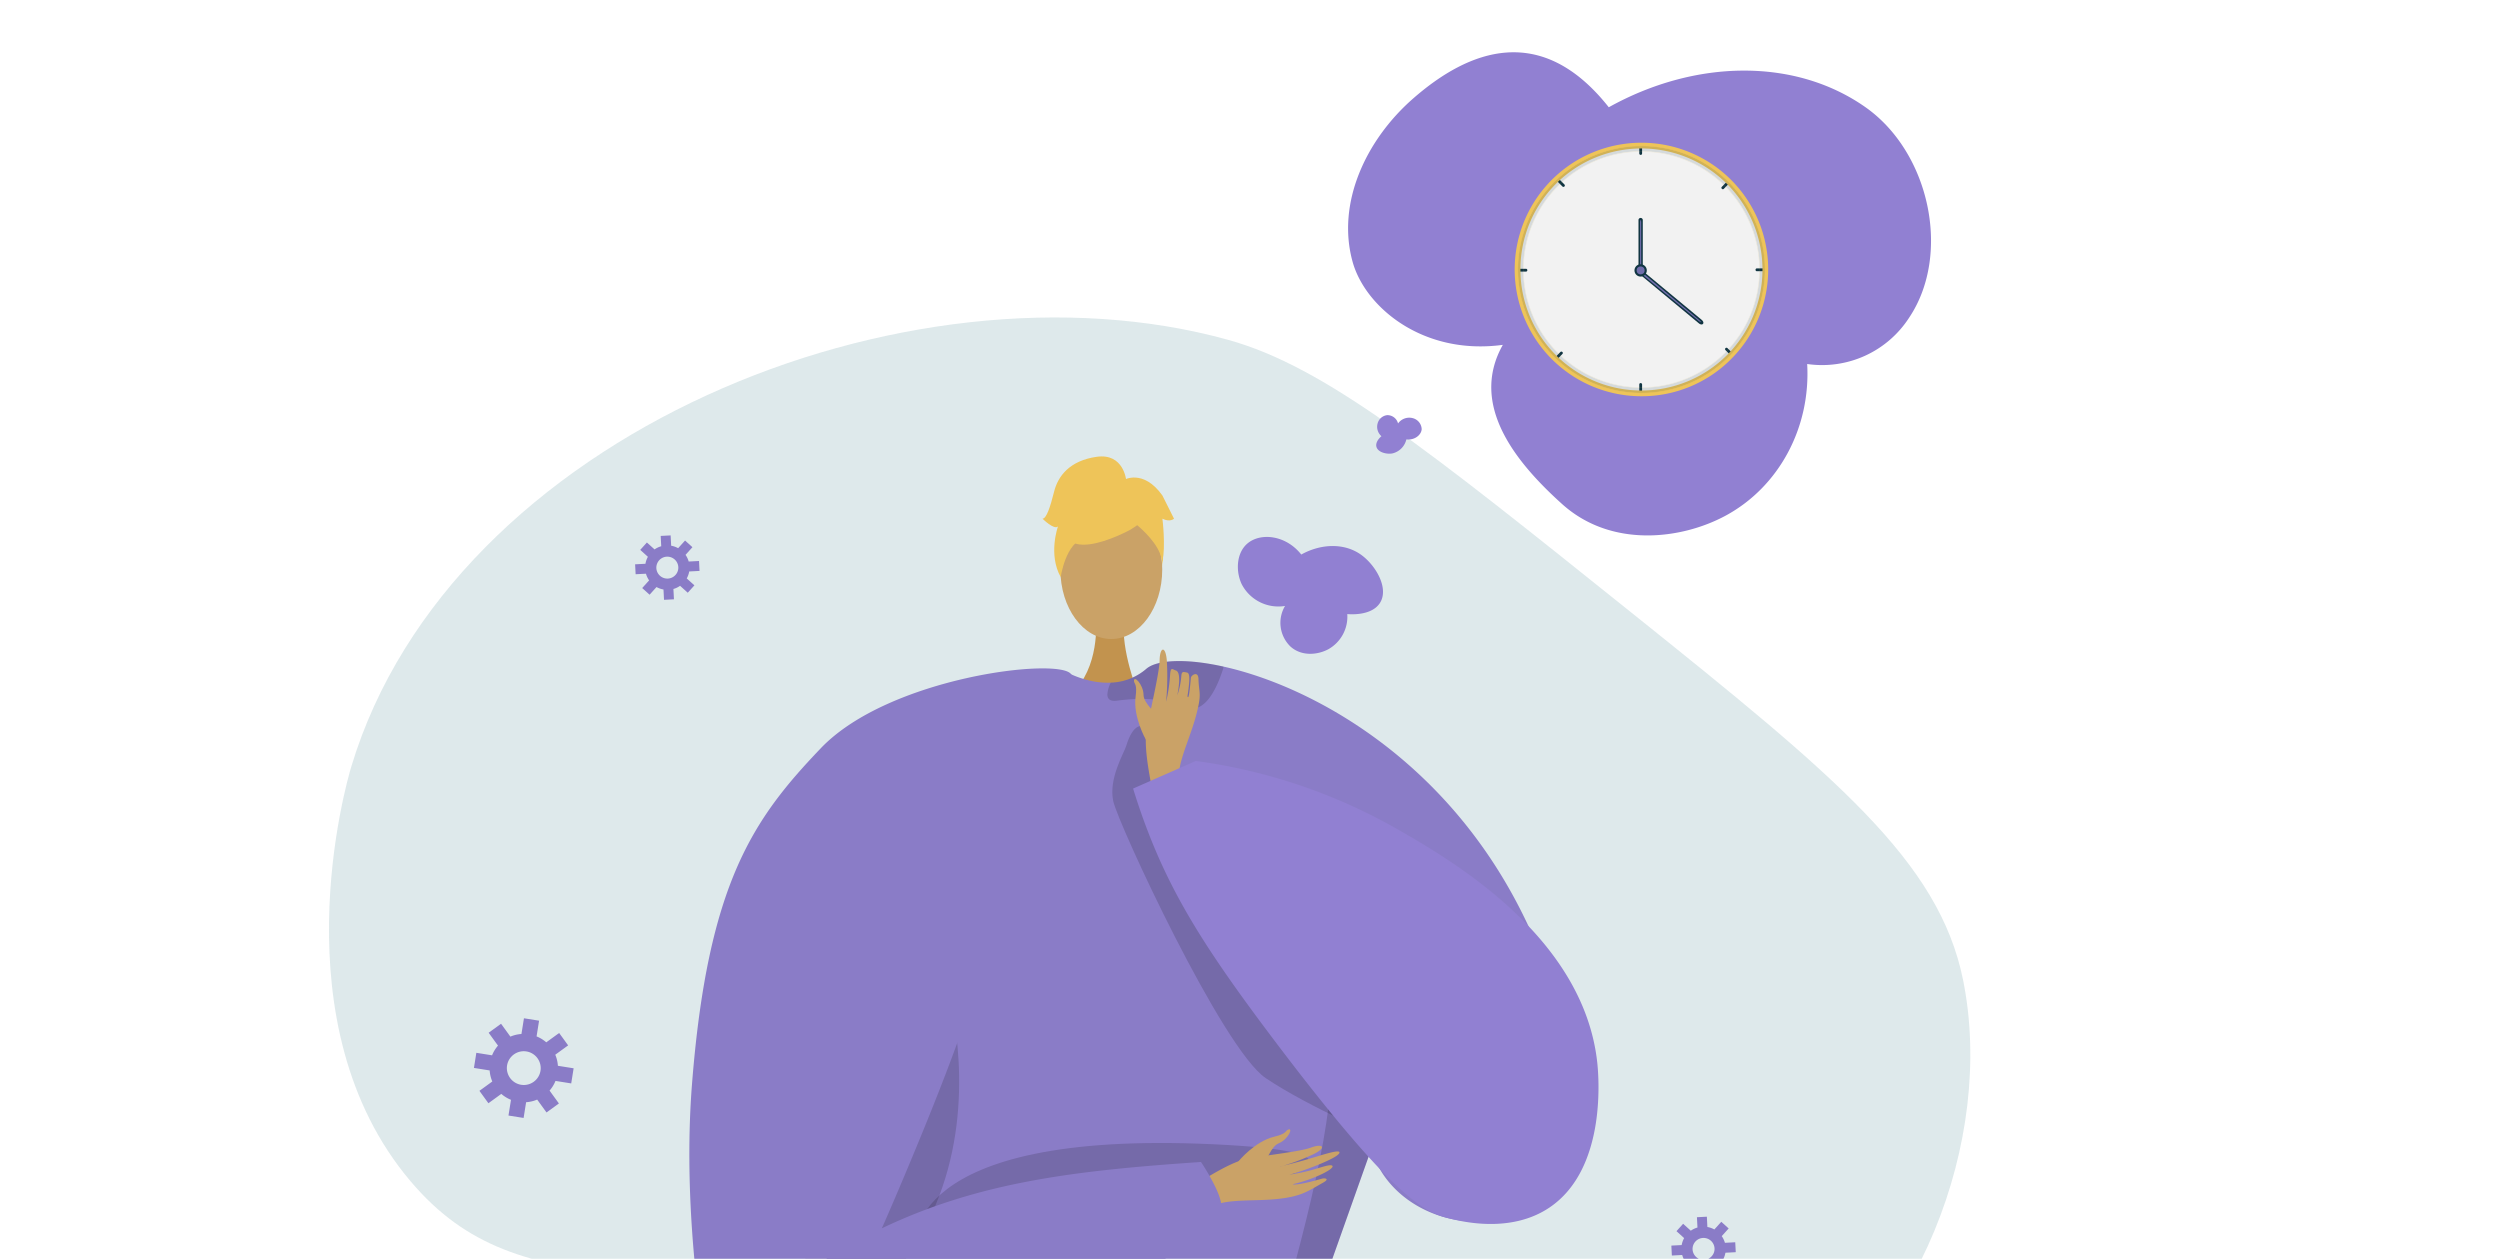 <svg xmlns="http://www.w3.org/2000/svg" xmlns:xlink="http://www.w3.org/1999/xlink" width="717" height="361" viewBox="0 0 717 361"><defs><style>.a{fill:#fff;stroke:#707070;}.b,.o{fill:none;}.c{clip-path:url(#a);}.d{fill:#bcd3d7;opacity:0.49;}.e{clip-path:url(#b);}.f{fill:#c2934e;}.g,.n{fill:#caa267;}.h,.q,.u{fill:#8a7cc7;}.i{fill:#f1c759;}.j{opacity:0.15;}.k{opacity:0.3;}.l{opacity:0.5;}.m{fill:#eec459;}.n,.q{fill-rule:evenodd;}.o{stroke:#8a7cc7;stroke-miterlimit:10;stroke-width:1.093px;}.p{fill:#9180d2;}.r{fill:#f2f2f2;}.s{fill:#113542;}.t{opacity:0.13;}.u{opacity:0.8;}</style><clipPath id="a"><rect class="a" width="717" height="361" transform="translate(236 416)"/></clipPath><clipPath id="b"><path class="b" d="M463.566,473.07c-58.677-47.015-88.015-70.524-115.56-78.172C255.98,369.344,125.243,421.936,96.493,517.256c-1.5,4.96-21.211,73.834,16.994,118.958,31.988,37.78,72.232,20.7,190.334,40.786,126.441,21.5,156.92,54.1,200.531,28.943,41.289-23.814,63.676-81.7,54.381-127.509C551.82,544.368,522.308,520.138,463.566,473.07Z" transform="translate(-90.085 -388.467)"/></clipPath></defs><g class="c" transform="translate(-236 -416)"><g transform="translate(330.353 430.996)"><g transform="translate(0 76.051)"><path class="d" d="M463.566,473.07c-58.677-47.015-88.015-70.524-115.56-78.172C255.98,369.344,125.243,421.936,96.493,517.256c-1.5,4.96-21.211,73.834,16.994,118.958,31.988,37.78,72.232,20.7,190.334,40.786,126.441,21.5,156.92,54.1,200.531,28.943,41.289-23.814,63.676-81.7,54.381-127.509C551.82,544.368,522.308,520.138,463.566,473.07Z" transform="translate(-90.085 -388.467)"/><g class="e"><g transform="translate(103.357 39.856)"><path class="f" d="M293.366,468.85s1.214,13.543-7.14,21.032,19.251,0,19.251,0-5.137-12.971-3.985-21.032S293.366,468.85,293.366,468.85Z" transform="translate(-176.758 -421.737)"/><ellipse class="g" cx="14.604" cy="19.925" rx="14.604" ry="19.925" transform="translate(106.41 12.513)"/><path class="h" d="M209.009,597.954c.311,4.892,5.369,27.056,11.692,46.757,5.18,16.172,11.226,30.693,16.2,32.7,11.026,4.438,94.277,10.528,111.394,2.364.4-.3.832-.622,1.242-.977,6.423-5.225,13.388-15.54,17.083-25.2,0-.011,9.839-27.743,11.847-33.389.023-.055.034-.1.055-.144.067-.221.144-.432.221-.632.023-.078.056-.144.078-.223,10.36,35.375,91.338,32.8,44.371-65.447-22.108-46.245-61.565-67.344-86.757-72.945-10.9-2.43-19.135-1.953-22.141.643a16.333,16.333,0,0,1-10.194,3.961,22.1,22.1,0,0,1-5.724-.522,28.538,28.538,0,0,1-6.068-2.063c-.932-.432-1.476-.743-1.476-.743a59.216,59.216,0,0,0-15.419.92C218.416,494.17,208.5,589.735,209.009,597.954Z" transform="translate(-183.246 -420.54)"/><path class="i" d="M234.521,797.618h57.39q-.116-5.272-.257-10.631c-.12-4.882-.258-9.8-.4-14.661-.146-5.156-.292-10.27-.429-15.254-.138-4.778-.267-9.436-.388-13.905-.326-12.624-.549-23.77-.507-31.866.035-7.665.309-12.59.972-13.432.249-.318.507-.258.782.172.868,1.358,1.848,6.4,2.922,14.085.577,4.083,1.169,8.912,1.788,14.325.61,5.294,1.237,11.164,1.89,17.437.455,4.4.92,9.006,1.4,13.767.542,5.457,1.1,11.1,1.668,16.878.42,4.228.841,8.525,1.271,12.865q.5,5.08,1.005,10.218h63.981c-.017-.154-.035-.318-.061-.472-.558-3.979-1.134-8.165-1.726-12.5-.7-5.156-1.427-10.527-2.157-16.018-.68-5.131-1.375-10.373-2.063-15.633-1.409-10.734-2.81-21.588-4.125-31.892-1.264-9.856-2.441-19.216-3.49-27.474-2.423-19.285-4.073-32.631-4.073-32.631-.173.172-.344.327-.524.473a.23.23,0,0,1-.043.034,7.515,7.515,0,0,1-1.813,1.082,11.236,11.236,0,0,1-2.733.766l-5.809.1c-4.3.077-10,.154-16.552.224-4.9.051-10.269.094-15.855.112-1.461.008-2.93.016-4.409.008h-.068c-3.583.009-7.218.009-10.863-.008-5.723-.026-11.455-.087-16.955-.19-5.13-.094-10.071-.223-14.61-.4q-2.951-.129-5.663-.266c-.016.009-.034,0-.051,0l-.447-.026c-.455-.025-.7-.042-.7-.042-.919-.052-1.8-.112-2.672-.173s-1.7-.111-2.51-.18h-.008c-.671-.051-1.315-.1-1.942-.163-.413-.035-.825-.077-1.22-.121-.2-.017-.4-.035-.584-.06s-.388-.043-.577-.061-.378-.042-.558-.06-.362-.043-.542-.069c-.257-.025-.507-.06-.756-.095-.963-.128-1.831-.257-2.6-.4a18.225,18.225,0,0,1-2.956-.747c-.077-.026-.154-.061-.231-.094a3.517,3.517,0,0,1-.4-.181c-.061-.034-.121-.068-.172-.094a1.642,1.642,0,0,1-.147-.1,1.064,1.064,0,0,1-.232-.2.983.983,0,0,0,.009.112c0,.069.009.18.017.327.009.189.017.439.035.748.009.206.016.437.034.687.026.472.052,1.031.078,1.667.008.164.017.327.025.5a.42.42,0,0,1,.009.1c.009.241.026.491.035.748s.034.533.043.808c.025.507.051,1.04.086,1.6.009.232.017.473.034.713.017.344.035.7.052,1.058.016.24.026.49.034.747.052.954.1,1.96.164,3.025.026.533.051,1.084.086,1.642s.051,1.135.086,1.727c.043.817.086,1.659.129,2.518.068,1.315.138,2.69.215,4.108.034.713.077,1.435.111,2.174.087,1.685.181,3.437.276,5.242.077,1.3.138,2.63.215,3.988.042.876.094,1.762.138,2.656q.153,2.822.308,5.792c.2,3.644.344,7.407.447,11.266.386,13.673.241,28.514-.283,43.056-.2,5.147-.43,10.252-.713,15.254s-.6,9.917-.963,14.661Q234.994,792.466,234.521,797.618Z" transform="translate(-181.057 -405.033)"/><path class="j" d="M367.715,609.763c-.022.077-.055.143-.077.221-.078.2-.156.41-.223.632-.022.044-.033.089-.055.144-2.008,5.646-11.847,33.378-11.847,33.389-3.694,9.662-10.66,19.978-17.083,25.2,4.359-15.785,17.949-61.542,17.426-79.979C358.452,607.144,367.715,609.751,367.715,609.763Z" transform="translate(-172.147 -411.095)"/><path class="j" d="M252.685,551.595s33.937,79.951-39.642,120.8l-1.47,1.153L210.454,654.2s32.027-52.994,32.062-54.3S252.685,551.595,252.685,551.595Z" transform="translate(-183.121 -414.334)"/><path class="j" d="M295.7,488.69c-.044,1.32.654,2.186,2.773,1.9,6.611-.9,14.077-.709,19.5,1.775a4.607,4.607,0,0,0,4.459-.189c3.472-2.029,5.624-8.086,6.478-10.771a1.828,1.828,0,0,0,.089-.587c-10.9-2.43-19.135-1.953-22.141.643a16.331,16.331,0,0,1-10.194,3.961A8.971,8.971,0,0,0,295.7,488.69Z" transform="translate(-175.811 -420.54)"/><g class="k" transform="translate(53.644 255.031)"><path d="M296.712,663.515l.579-.048S297.085,663.481,296.712,663.515Z" transform="translate(-229.368 -659.772)"/><path class="l" d="M302.031,663.807c-15.452,1.232-49.226-.951-49.226-.951-9.924-.571-16.893-1.453-18.118-2.792a1.072,1.072,0,0,0,.009.114c.073,1.552.963,19.3,2.212,42.569a11.269,11.269,0,0,0,1.623-.188,12.639,12.639,0,0,0,8.178-5.811,28.087,28.087,0,0,0,3.18-6.641C261.41,668.186,297.08,664.251,302.031,663.807Z" transform="translate(-234.687 -660.064)"/></g><g transform="translate(101.28)"><g transform="translate(4.956 5.556)"><path class="m" d="M303.305,445.738s-25.284,14.018-17.779-8.488C290.718,421.678,320.548,435.7,303.305,445.738Z" transform="translate(-283.039 -430.292)"/><path class="m" d="M299.726,440.282s14.146,8.393,12.781,16.813c0,0,3.119-25.138-10.947-25.77s-19.511.725-18.262,27.309C283.3,458.633,287.385,437.487,299.726,440.282Z" transform="translate(-283.126 -430.213)"/></g><path class="m" d="M302.566,432.007s-.711-7.833-8.475-6.724-11.093,5.547-12.2,9.984-2.219,7.765-3.328,7.765c0,0,3.328,3.328,4.436,2.218,0,0-2.879,7.978.78,14.527,0,0,1.439-10.09,6.986-11.2S302.566,432.007,302.566,432.007Z" transform="translate(-278.561 -425.175)"/><path class="m" d="M300.015,431.46s5.547-3.328,11.093,4.437l3.328,6.656s-1.11,1.11-3.328,0c0,0,1.011,7.816-.049,12.228l-3.279-13.337Z" transform="translate(-276.721 -424.697)"/></g><path class="j" d="M244.944,635.667s-4.024-32.909,85.314-28.781-64.708,26.21-64.708,26.21Z" transform="translate(-180.166 -409.624)"/><g transform="translate(0 60.795)"><g transform="translate(142.823 132.19)"><path class="n" d="M316.823,619.839c1.021-.433,11.565-7.926,17.521-8.95s14.906-1.977,17.934-3.1c3.562-1.321,4.6.053.523,1.985a59.361,59.361,0,0,1-9.342,3.454c-.6.072,3.269-.76,7.448-1.973,4.443-1.29,9.242-2.947,9.529-2.161.557,1.527-12.177,6.053-14.449,6.48a57.843,57.843,0,0,0,5.985-1.205c2.689-.7,5.738-1.908,6.4-1.39,1.037.815-5.642,4.059-11.273,5.294-.085.192,1.777.336,8.368-1.581.662-.192,2.4-.033.276,1.16-4.473,2.509-6.212,3.918-12.921,4.656-6.542.718-13.887-.064-18.48,1.887Z" transform="translate(-316.823 -602.546)"/><path class="n" d="M330.359,612.079s4.66-5.732,10.293-7.058c3.348-.788,3.2-1.635,3.76-1.935,1.852-.995.274,2.711-2.533,3.85-2.282.926-3.276,5.026-4.616,5.985s-5.427,2.845-6.52,2.376S330.359,612.079,330.359,612.079Z" transform="translate(-315.682 -602.918)"/></g><path class="h" d="M222.994,504.046c-19.371,20.27-32.427,38.71-36.958,96.36-2.3,29.248,1.153,58.047,3.535,73.189a18.057,18.057,0,0,0,13.6,14.684c66.952,16.414,133.788-51.132,133.788-51.132,3.629-1.683-4.94-14.421-4.94-14.421-36.111,2.453-63.672,5.724-91.558,19.035.141-.079,24.122-55.1,26.785-69.971,6.973-38.994,37.186-74.632,27.525-88.945C291.431,477.894,242.533,483.6,222.994,504.046Z" transform="translate(-185.28 -481.168)"/></g><g transform="translate(61.705 254.835)"><path class="o" d="M343.594,797.633l-.756-7.966-1.461-15.3L339.8,757.956l-1.538-16.1-1.684-17.574-1.315-13.81-1.289-13.492L332.284,679.3l-1.246-13.011-.266-2.819-.344-3.584" transform="translate(-234.538 -659.883)"/><path class="o" d="M328.445,797.363l-.559-5.784-1.444-14.945-1.555-16.088-1.521-15.778-1.736-18-1.323-13.7-1.323-13.69-1.916-19.774-1.143-11.894-.421-4.3-.034-.387" transform="translate(-235.821 -659.613)"/><path class="o" d="M300.857,663.033l.043.5.361,4.486.971,12.04,1.616,19.9,1.091,13.561,1.16,14.291,1.4,17.342,1.229,15.2,1.289,15.976,1.152,14.214.55,6.815" transform="translate(-237.074 -659.613)"/><line class="o" x1="0.348" y2="34.576" transform="translate(48.145 3.423)"/><path class="o" d="M273.619,797.363l-.129-7.141-.284-15.056-.258-14.326-.284-15.151-.3-16.191-.249-13.8-.318-17.213-.335-18.021-.189-10.321-.06-3.352-.06-3.154v-.292l-.009-.309" transform="translate(-239.622 -659.613)"/><path class="o" d="M257.7,662.938v.069l.017,2.6.06,12.77.009,1.916.1,19.19.086,16.844.069,13.879.086,16.2.077,15.4.069,14.017.077,14.876.034,6.677" transform="translate(-240.775 -659.621)"/><path class="o" d="M244.681,662.938l-.017.963-.3,15.718L244,698.4l-.009.645-.3,15.847-.275,13.974-.292,15.632-.284,14.558-.275,14.687-.284,14.73-.172,8.9" transform="translate(-242.112 -659.621)"/></g><path class="o" d="M352.04,677.309s-92.13,4.35-116.473,0" transform="translate(-180.967 -403.554)"/><path class="o" d="M286.454,695.216c32.236,7.3,63.084-4.241,63.084-4.241" transform="translate(-176.604 -402.382)"/><path class="o" d="M291.091,692.872s-29.092,8.175-54.644,1.271" transform="translate(-180.892 -402.22)"/><path class="o" d="M350.83,702.522s-23.231,12.163-60.963,5.963" transform="translate(-176.311 -401.392)"/><path class="o" d="M352.591,716.274s-36.15,11.037-61.078,5.357" transform="translate(-176.17 -400.213)"/><path class="o" d="M354.348,729.936s-18.411,14.433-61.1,7.959" transform="translate(-176.021 -399.041)"/><path class="o" d="M356.457,745.651s-28.073,14.667-61.918,4.664" transform="translate(-175.911 -397.694)"/><path class="o" d="M358.389,760.046s-19.883,14.115-62.311,5.916" transform="translate(-175.779 -396.459)"/><path class="o" d="M360.447,774.8S333,789.15,297.245,777.56" transform="translate(-175.679 -395.194)"/><path class="o" d="M356.532,786.791c.378-.3.558-.472.558-.472" transform="translate(-170.595 -394.206)"/><path class="o" d="M289.768,707.254s-12.154,10.036-53.321,2.586" transform="translate(-180.892 -400.986)"/><path class="o" d="M289.372,721.164s-17.054,7.952-52.028,1.672" transform="translate(-180.815 -399.794)"/><path class="o" d="M290.2,736.6s-26.334,7.931-52.86,0" transform="translate(-180.815 -398.47)"/><path class="o" d="M290.623,749.407s-25.6,11.38-53.749,0" transform="translate(-180.855 -397.372)"/><path class="o" d="M291.11,763.463s-24.372,8.552-54.887,0" transform="translate(-180.911 -396.166)"/><path class="o" d="M291.579,776.964s-20.543,9.217-56.241,0" transform="translate(-180.987 -395.009)"/><path class="j" d="M300.984,502.1c-.633,2.072-5.1,9.353-3.719,15.828s31.358,71.08,43.709,79.428,34.655,17.84,34.655,17.84l-60.943-84.317L311.318,502.1S304.935,489.149,300.984,502.1Z" transform="translate(-175.699 -419.072)"/><g transform="translate(127.521 55.412)"><path class="n" d="M306.112,501.325s-3.722-6.52-2.912-12.345c.482-3.462-.375-3.635-.454-4.273-.263-2.12,2.67.735,2.719,3.813.04,2.5,3.562,4.949,3.978,6.571s.7,6.187-.141,7.051S306.112,501.325,306.112,501.325Z" transform="translate(-302.73 -475.544)"/><path class="n" d="M308.167,518.884c-.037-1.126-3.268-13.869-2.052-19.889s3.658-16.458,3.7-19.74c.054-3.861,1.737-4.335,2.073.232a80.564,80.564,0,0,1-.216,11.727,47.676,47.676,0,0,0,1.141-7.719c.15-2.579.758-1.559,1.619-1.319,1.59.443.893,4.8.464,7.107a22.323,22.323,0,0,0,1.155-5.669c.113-1.313.747-.971,1.527-.851s1.106,1.064.211,6.855c.151.151.388,1.6.99-5.344.061-.7,2.1-2.111,2.176.364.132,4.343,1.041,3.959-.723,10.587-1.72,6.463-5.157,13.138-4.993,18.207Z" transform="translate(-302.463 -476.21)"/></g><path class="p" d="M320.479,505.617a159.367,159.367,0,0,1,57.559,19.426c15.355,8.8,53.479,30.646,57.558,66.912.357,3.168,3.057,30.444-13.67,41.73-11.194,7.551-25.27,4.015-29.008,3.076-6.64-1.668-15.525-5.408-50.136-51.281-19.668-26.07-29.74-42.015-37.413-63.314-1.289-3.58-2.249-6.583-2.878-8.634Z" transform="translate(-175.229 -418.277)"/></g></g></g><path class="p" d="M348.353,451.489c-4.492-5.68-11.811-6.344-15.519-3.1-3.157,2.759-3.294,8-1.552,11.638a11.843,11.843,0,0,0,12.414,6.208,9.463,9.463,0,0,0,1.552,11.638c3.265,2.94,7.918,2.364,10.864.776a10.689,10.689,0,0,0,5.431-10.087c.452.049,6.811.649,9.311-3.1,2.8-4.2-1.161-10.96-5.432-13.967C360.758,448.2,354.125,448.277,348.353,451.489Z" transform="translate(-69.498 -307.444)"/><path class="p" d="M375.357,421.227c2.4.28,4.284-1.29,4.394-2.93a3.394,3.394,0,0,0-2.38-3.113,3.954,3.954,0,0,0-4.4,1.466,3.159,3.159,0,0,0-3.113-2.381,3.215,3.215,0,0,0-2.747,2.381,3.569,3.569,0,0,0,1.1,3.662c-.118.094-1.76,1.454-1.465,2.929.331,1.651,2.86,2.313,4.578,2.014A5.385,5.385,0,0,0,375.357,421.227Z" transform="translate(-66.364 -310.203)"/><path class="p" d="M434.046,334.187c-19.377-24.5-40.089-16.508-56.085-2.531-13.622,11.9-22.074,30.1-17.368,46.923,3.6,12.874,20.085,26.861,43.066,23.75-9.717,17.26,3.764,33.742,17,45.657,14.08,12.682,34.153,10.194,46.86,3.351,15.279-8.23,24.467-25.218,23.429-43.513a29.733,29.733,0,0,0,29.307-13.392c12.064-18.116,5.854-47.271-12.572-60.245C487.553,320.015,458.942,320.331,434.046,334.187Z" transform="translate(-67.001 -318.422)"/><path class="q" d="M463.435,685.839a4.8,4.8,0,0,1-.8,5.042,4.853,4.853,0,0,1-8.137-1.294,4.8,4.8,0,0,1,.8-5.042,4.852,4.852,0,0,1,8.137,1.294Zm2.925,8.323a9.732,9.732,0,0,0,1.7-2.78l4.509.718.691-4.337-4.51-.718a9.69,9.69,0,0,0-.756-3.171l3.694-2.68-2.579-3.556-3.694,2.68a9.745,9.745,0,0,0-2.781-1.7l.717-4.509-4.336-.691-.717,4.509a9.769,9.769,0,0,0-3.173.758l-2.679-3.694-3.556,2.579,2.68,3.695a9.735,9.735,0,0,0-1.7,2.779l-4.509-.719-.691,4.338,4.509.719a9.767,9.767,0,0,0,.756,3.17l-3.693,2.68,2.579,3.556,3.695-2.68a9.785,9.785,0,0,0,2.778,1.7l-.718,4.509,4.339.689.718-4.508a9.782,9.782,0,0,0,3.171-.758l2.679,3.694,3.555-2.58Z" transform="translate(-59.679 -287.981)"/><path class="q" d="M147.139,586.006a4.8,4.8,0,0,1-.8,5.042,4.852,4.852,0,0,1-8.136-1.294,4.8,4.8,0,0,1,.8-5.042,4.852,4.852,0,0,1,8.137,1.294Zm2.925,8.324a9.766,9.766,0,0,0,1.7-2.779l4.509.718.691-4.338-4.51-.718a9.692,9.692,0,0,0-.757-3.172l3.695-2.68-2.579-3.556-3.695,2.681a9.745,9.745,0,0,0-2.78-1.7l.717-4.509-4.337-.69L142,578.093a9.737,9.737,0,0,0-3.171.757l-2.679-3.694-3.556,2.579,2.68,3.695a9.711,9.711,0,0,0-1.7,2.779l-4.51-.719-.689,4.339,4.508.718a9.775,9.775,0,0,0,.757,3.171l-3.693,2.679,2.579,3.557,3.695-2.681a9.8,9.8,0,0,0,2.778,1.7l-.718,4.508,4.338.689.718-4.508a9.793,9.793,0,0,0,3.173-.757l2.679,3.694,3.555-2.581Z" transform="translate(-86.802 -296.541)"/><path class="q" d="M182.775,453.484a3.116,3.116,0,0,1,.172,3.31,3.151,3.151,0,0,1-5.343.277,3.118,3.118,0,0,1-.172-3.31,3.15,3.15,0,0,1,5.343-.277Zm2.981,4.892a6.323,6.323,0,0,0,.707-2l2.96-.153-.146-2.848-2.962.153a6.3,6.3,0,0,0-.909-1.912l1.985-2.2-2.118-1.911-1.985,2.2a6.324,6.324,0,0,0-2-.707l-.153-2.961-2.849.147.154,2.961a6.321,6.321,0,0,0-1.913.91l-2.2-1.985-1.91,2.118,2.2,1.985a6.3,6.3,0,0,0-.707,2l-2.961.152.148,2.849,2.961-.153a6.357,6.357,0,0,0,.908,1.912l-1.984,2.2,2.118,1.91,1.985-2.2a6.342,6.342,0,0,0,2,.707l.152,2.961,2.849-.148-.153-2.961a6.325,6.325,0,0,0,1.912-.909l2.2,1.985,1.91-2.119Z" transform="translate(-83.151 -307.478)"/><path class="q" d="M456.492,633.441a3.118,3.118,0,0,1,.172,3.31,3.151,3.151,0,0,1-5.343.277,3.118,3.118,0,0,1-.173-3.31,3.151,3.151,0,0,1,5.344-.277Zm2.981,4.892a6.348,6.348,0,0,0,.706-2l2.961-.153-.147-2.848-2.962.153a6.3,6.3,0,0,0-.909-1.912l1.985-2.2-2.117-1.911-1.985,2.2a6.358,6.358,0,0,0-2-.706L454.855,626l-2.848.147.153,2.961a6.35,6.35,0,0,0-1.912.909l-2.2-1.984-1.911,2.118,2.2,1.985a6.3,6.3,0,0,0-.706,2l-2.962.152.148,2.849,2.961-.153a6.336,6.336,0,0,0,.909,1.912l-1.984,2.2,2.118,1.91,1.985-2.2a6.335,6.335,0,0,0,1.994.707l.153,2.961,2.849-.148-.153-2.961a6.348,6.348,0,0,0,1.912-.909l2.2,1.985,1.909-2.119Z" transform="translate(-59.679 -292.047)"/><g transform="translate(340.06 25.941)"><g transform="translate(0.82 0.675)"><circle class="r" cx="35.532" cy="35.532" r="35.532" transform="translate(0.001 0.292)"/><g transform="translate(34.911)"><g transform="translate(0 68.257)"><rect class="s" width="0.808" height="2.808" rx="0.368"/></g><rect class="s" width="0.808" height="2.808" rx="0.368"/></g><g transform="translate(0 35.367)"><g transform="translate(68.258)"><path class="s" d="M.368,0H2.439a.369.369,0,0,1,.369.369V.439A.368.368,0,0,1,2.44.808H.368A.368.368,0,0,1,0,.44V.368A.368.368,0,0,1,.368,0Z"/></g><g transform="translate(0 0.105)"><rect class="s" width="2.808" height="0.808" rx="0.368" transform="translate(0 0.006) rotate(-0.116)"/></g></g><g transform="translate(11.34 9.762)"><g transform="translate(48.177 48.354)"><path class="s" d="M460.964,398.567l-.005.005a.4.4,0,0,1-.566,0l-1.417-1.422a.4.4,0,0,1,0-.566l.005-.005a.4.4,0,0,1,.566,0L460.965,398A.4.4,0,0,1,460.964,398.567Z" transform="translate(-458.859 -396.461)"/></g><path class="s" d="M416.593,354.032l-.005.005a.4.4,0,0,1-.566,0l-1.418-1.422a.4.4,0,0,1,0-.566l.007-.005a.4.4,0,0,1,.565,0l1.418,1.422A.4.4,0,0,1,416.593,354.032Z" transform="translate(-414.488 -351.927)"/></g><g transform="translate(10.602 10.242)"><g transform="translate(47.71 0)"><path class="s" d="M.369,0H2.44a.368.368,0,0,1,.368.368V.439A.368.368,0,0,1,2.44.808H.368A.368.368,0,0,1,0,.439V.369A.369.369,0,0,1,.369,0Z" transform="translate(0 2.011) rotate(-45.742)"/></g><g transform="translate(0 48.816)"><rect class="s" width="2.808" height="0.808" rx="0.368" transform="translate(0 2.008) rotate(-45.659)"/></g></g></g><path class="m" d="M439.641,415.02a36.355,36.355,0,1,1,25.705-10.648A36.116,36.116,0,0,1,439.641,415.02Zm0-71.065a34.711,34.711,0,1,0,34.711,34.711A34.751,34.751,0,0,0,439.641,343.956Z" transform="translate(-403.288 -342.314)"/><g class="t" transform="translate(0.819 0.819)"><path class="s" d="M439.57,414.048a35.45,35.45,0,1,1,25.069-10.383A35.221,35.221,0,0,1,439.57,414.048Zm0-69.3A33.852,33.852,0,1,0,473.421,378.6,33.889,33.889,0,0,0,439.57,344.744Z" transform="translate(-404.035 -343.061)"/><path class="m" d="M439.576,414.137A35.535,35.535,0,1,1,464.7,403.729,35.3,35.3,0,0,1,439.576,414.137Zm0-70.9a35.372,35.372,0,1,0,25.01,10.36A35.138,35.138,0,0,0,439.576,343.232Zm0,69.3A33.933,33.933,0,1,1,473.509,378.6,33.971,33.971,0,0,1,439.576,412.535Zm0-67.7A33.769,33.769,0,1,0,473.345,378.6,33.807,33.807,0,0,0,439.576,344.833Z" transform="translate(-404.042 -343.068)"/></g><g transform="translate(34.089 21.567)"><path class="s" d="M436.61,377.23H436.6a.606.606,0,0,1-.61-.6V362.781a.606.606,0,0,1,.61-.6h.012a.606.606,0,0,1,.61.6v13.847A.606.606,0,0,1,436.61,377.23Z" transform="translate(-434.573 -362.178)"/><path class="u" d="M436.57,377.8h0c-.09,0-.162-.27-.162-.6V363.35c0-.332.072-.6.162-.6h0c.089,0,.162.27.162.6V377.2C436.732,377.53,436.659,377.8,436.57,377.8Z" transform="translate(-434.537 -362.129)"/><path class="s" d="M436.441,376.4l.008-.011c.225-.27.73-.222,1.129.11l16.579,13.767c.4.33.54.819.315,1.089l-.009.01c-.224.27-.73.221-1.128-.11l-16.579-13.766C436.358,377.159,436.217,376.672,436.441,376.4Z" transform="translate(-434.543 -360.974)"/><path class="u" d="M437.256,377.006l.164-.023c.056-.068-.14-.176.221.125l15.591,13.018c.362.3.609.6.553.668l0,0c-.056.068-.4-.121-.758-.421l-15.585-12.815C437.079,377.26,437.2,377.074,437.256,377.006Z" transform="translate(-434.47 -360.915)"/><g transform="translate(0 13.021)"><circle class="s" cx="1.77" cy="1.77" r="1.77" transform="translate(0 3.495) rotate(-80.782)"/><circle class="u" cx="1.141" cy="1.141" r="1.141" transform="translate(0.89 0.89)"/></g></g></g></g></g></svg>